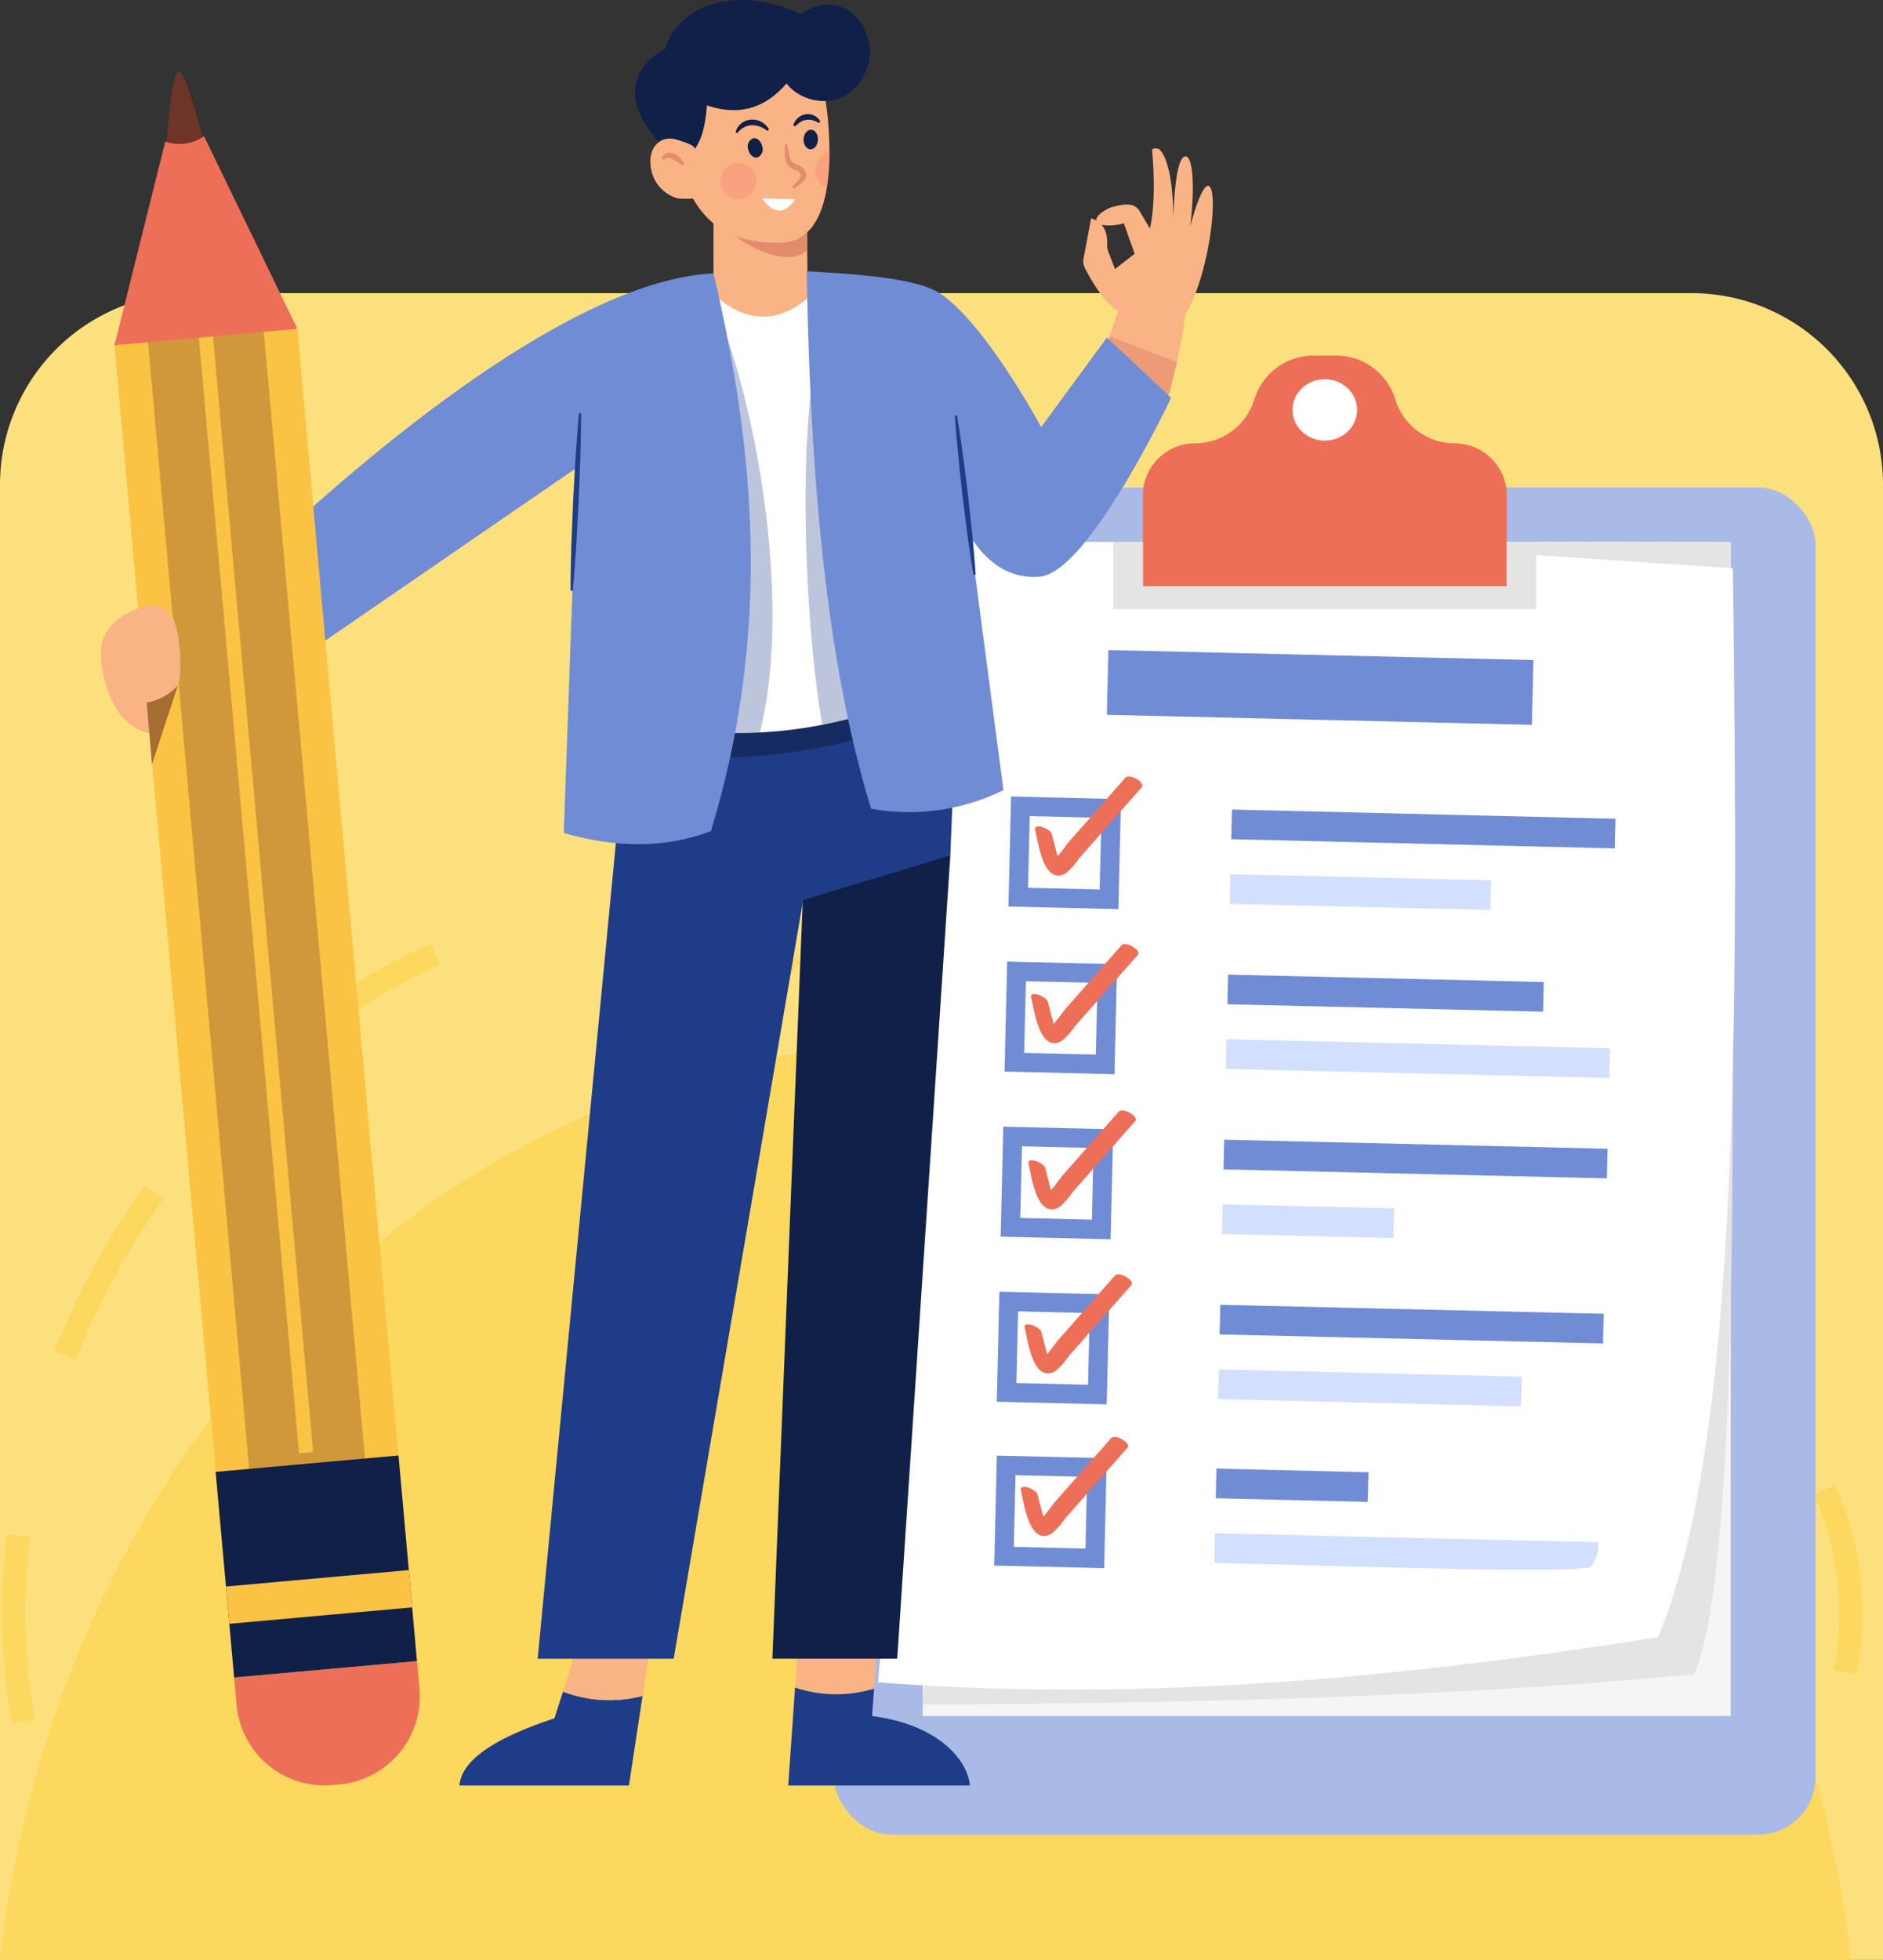 <svg xmlns="http://www.w3.org/2000/svg" width="295" height="306.904" viewBox="0 0 295 306.904">
  <rect x="0" y="0" width="295" height="306.904" fill="#333333" stroke="none"/>
  <g id="Grupo_93990" data-name="Grupo 93990" transform="translate(-180 -4485.096)">
    <path id="Rectángulo_35237" data-name="Rectángulo 35237" d="M30,0H265a30,30,0,0,1,30,30V261a0,0,0,0,1,0,0H0a0,0,0,0,1,0,0V30A30,30,0,0,1,30,0Z" transform="translate(180 4531)" fill="#fde07e"/>
    <g id="Grupo_92849" data-name="Grupo 92849" transform="translate(-442.031 4314.723)">
      <g id="Grupo_92848" data-name="Grupo 92848" transform="translate(622.031 244.96)">
        <g id="Grupo_92817" data-name="Grupo 92817" transform="translate(0 69.057)">
          <g id="Grupo_92816" data-name="Grupo 92816" transform="translate(2.146)">
            <path id="Trazado_127171" data-name="Trazado 127171" d="M920.089,797.241c15.23,33.459-6.808,99.107-146.579,53.483-70.079-22.875-122.426,28.656-133.212-7.313-25.126-83.783,77.486-180.7,134.546-113.038C827,792.222,892.369,736.344,920.089,797.241Z" transform="translate(-636.406 -707.632)" fill="none" stroke="#fdd85e" stroke-miterlimit="10" stroke-width="3.642" stroke-dasharray="29.212 29.212"/>
          </g>
          <path id="Trazado_127172" data-name="Trazado 127172" d="M912,983.677H622.031c9.075-80.9,70.521-143.473,144.985-143.473S902.926,902.779,912,983.677Z" transform="translate(-622.031 -820.417)" fill="#fdd85e"/>
        </g>
        <g id="Grupo_92843" data-name="Grupo 92843" transform="translate(130.661 -18.904)">
          <rect id="Rectángulo_35929" data-name="Rectángulo 35929" width="153.785" height="210.955" rx="9" transform="translate(0 20.651)" fill="#a9bae6"/>
          <g id="Grupo_92841" data-name="Grupo 92841" transform="translate(6.89 29.153)">
            <g id="Grupo_92818" data-name="Grupo 92818">
              <rect id="Rectángulo_35930" data-name="Rectángulo 35930" width="126.577" height="183.868" transform="translate(7.009)" fill="#f6f5f5"/>
              <path id="Trazado_127173" data-name="Trazado 127173" d="M1663.527,440.287c.04,71.7,2.354,158.17-5.7,177.316-35.474,3.456-77.01,4.565-120.879,4.772l16.675-181.534Z" transform="translate(-1529.942 -440.286)" fill="#e4e4e4"/>
              <path id="Trazado_127174" data-name="Trazado 127174" d="M1612.219,611.857c-55.291,8.849-92.245,9.315-122.216,7.09,3.884-41.345,5.441-110.03,7.007-178.6l66.627.148,60.3,3.98C1624.816,515.644,1624.912,581.388,1612.219,611.857Z" transform="translate(-1490.003 -440.334)" fill="#fff"/>
            </g>
            <g id="Grupo_92840" data-name="Grupo 92840" transform="translate(19.747 16.957)">
              <rect id="Rectángulo_35931" data-name="Rectángulo 35931" width="66.605" height="10.145" transform="translate(16.346 0) rotate(1.348)" fill="#708cd5"/>
              <g id="Grupo_92839" data-name="Grupo 92839" transform="translate(0 19.793)">
                <g id="Grupo_92822" data-name="Grupo 92822" transform="translate(2.23)">
                  <g id="Grupo_92819" data-name="Grupo 92819" transform="translate(33.131 5.181)">
                    <rect id="Rectángulo_35932" data-name="Rectángulo 35932" width="60.078" height="4.644" transform="matrix(1, 0.024, -0.024, 1, 0.347, 0)" fill="#708cd5"/>
                    <rect id="Rectángulo_35933" data-name="Rectángulo 35933" width="40.836" height="4.644" transform="translate(0.109 10.122) rotate(1.348)" fill="#d3dfff"/>
                  </g>
                  <g id="Grupo_92821" data-name="Grupo 92821" transform="translate(0)">
                    <rect id="Rectángulo_35934" data-name="Rectángulo 35934" width="14.223" height="14.223" transform="matrix(1, 0.024, -0.024, 1, 0.335, 4.674)" fill="#fff" stroke="#708cd5" stroke-miterlimit="10" stroke-width="3"/>
                    <g id="Grupo_92820" data-name="Grupo 92820" transform="translate(2.624)">
                      <path id="Trazado_127175" data-name="Trazado 127175" d="M1654.85,694.91c.439,1.681,1.25,8.72,4.775,6.752a10.741,10.741,0,0,0,2.109-2.344l3.28-3.724,6.559-7.447c.56-.636-1.914-2.232-2.617-1.433l-5.83,6.619-2.915,3.31c-.674.766-2.234,3.235-3.234,3.454l1.632.527c.385.315-.33-1.921-.346-1.982l-.813-3.115c-.224-.858-2.931-1.889-2.6-.618Z" transform="translate(-1654.822 -686.495)" fill="#ee6f57"/>
                    </g>
                  </g>
                </g>
                <g id="Grupo_92826" data-name="Grupo 92826" transform="translate(1.622 26.251)">
                  <g id="Grupo_92823" data-name="Grupo 92823" transform="translate(33.131 4.78)">
                    <rect id="Rectángulo_35935" data-name="Rectángulo 35935" width="49.473" height="4.644" transform="translate(0.347 0) rotate(1.348)" fill="#708cd5"/>
                    <rect id="Rectángulo_35936" data-name="Rectángulo 35936" width="60.078" height="4.644" transform="translate(0.109 10.122) rotate(1.348)" fill="#d3dfff"/>
                  </g>
                  <g id="Grupo_92825" data-name="Grupo 92825" transform="translate(0)">
                    <rect id="Rectángulo_35937" data-name="Rectángulo 35937" width="14.223" height="14.223" transform="matrix(1, 0.024, -0.024, 1, 0.335, 4.273)" fill="#fff" stroke="#708cd5" stroke-miterlimit="10" stroke-width="3"/>
                    <g id="Grupo_92824" data-name="Grupo 92824" transform="translate(2.614)">
                      <path id="Trazado_127176" data-name="Trazado 127176" d="M1650.71,870.788c.439,1.68,1.25,8.72,4.775,6.752a10.738,10.738,0,0,0,2.11-2.344l3.279-3.724,6.559-7.447c.56-.636-1.914-2.232-2.617-1.433l-5.83,6.62-2.915,3.31c-.675.766-2.234,3.235-3.234,3.454l1.632.527c.385.315-.33-1.921-.346-1.982l-.813-3.115c-.224-.858-2.931-1.889-2.6-.618Z" transform="translate(-1650.682 -862.373)" fill="#ee6f57"/>
                    </g>
                  </g>
                </g>
                <g id="Grupo_92830" data-name="Grupo 92830" transform="translate(1.013 52.285)">
                  <g id="Grupo_92827" data-name="Grupo 92827" transform="translate(33.131 4.596)">
                    <rect id="Rectángulo_35938" data-name="Rectángulo 35938" width="60.078" height="4.644" transform="translate(0.348 0) rotate(1.348)" fill="#708cd5"/>
                    <rect id="Rectángulo_35939" data-name="Rectángulo 35939" width="26.868" height="4.644" transform="translate(0.109 10.122) rotate(1.348)" fill="#d3dfff"/>
                  </g>
                  <g id="Grupo_92829" data-name="Grupo 92829" transform="translate(0)">
                    <rect id="Rectángulo_35940" data-name="Rectángulo 35940" width="14.223" height="14.223" transform="matrix(1, 0.024, -0.024, 1, 0.335, 4.089)" fill="#fff" stroke="#708cd5" stroke-miterlimit="10" stroke-width="3"/>
                    <g id="Grupo_92828" data-name="Grupo 92828" transform="translate(2.807)">
                      <path id="Trazado_127177" data-name="Trazado 127177" d="M1647.927,1045.209c.439,1.681,1.25,8.72,4.775,6.752a10.741,10.741,0,0,0,2.109-2.344l3.28-3.724,6.559-7.447c.56-.636-1.914-2.232-2.617-1.433l-5.83,6.62-2.915,3.31c-.674.766-2.234,3.235-3.234,3.454l1.632.527c.385.315-.33-1.921-.346-1.982l-.813-3.115c-.224-.858-2.931-1.889-2.6-.618Z" transform="translate(-1647.899 -1036.794)" fill="#ee6f57"/>
                    </g>
                  </g>
                </g>
                <g id="Grupo_92834" data-name="Grupo 92834" transform="translate(0.405 77.965)">
                  <g id="Grupo_92831" data-name="Grupo 92831" transform="translate(33.131 4.766)">
                    <rect id="Rectángulo_35941" data-name="Rectángulo 35941" width="60.078" height="4.644" transform="translate(0.348 0) rotate(1.348)" fill="#708cd5"/>
                    <rect id="Rectángulo_35942" data-name="Rectángulo 35942" width="47.459" height="4.644" transform="matrix(1, 0.024, -0.024, 1, 0.109, 10.122)" fill="#d3dfff"/>
                  </g>
                  <g id="Grupo_92833" data-name="Grupo 92833" transform="translate(0)">
                    <rect id="Rectángulo_35943" data-name="Rectángulo 35943" width="14.223" height="14.223" transform="matrix(1, 0.024, -0.024, 1, 0.335, 4.259)" fill="#fff" stroke="#708cd5" stroke-miterlimit="10" stroke-width="3"/>
                    <g id="Grupo_92832" data-name="Grupo 92832" transform="translate(2.811)">
                      <path id="Trazado_127178" data-name="Trazado 127178" d="M1643.878,1217.264c.439,1.681,1.25,8.72,4.775,6.752a10.744,10.744,0,0,0,2.109-2.344l3.28-3.724,6.559-7.447c.56-.636-1.914-2.232-2.617-1.433l-5.83,6.62-2.915,3.31c-.674.766-2.234,3.235-3.234,3.454l1.632.527c.385.316-.33-1.921-.346-1.982l-.814-3.115c-.224-.858-2.931-1.889-2.6-.618Z" transform="translate(-1643.85 -1208.849)" fill="#ee6f57"/>
                    </g>
                  </g>
                </g>
                <g id="Grupo_92838" data-name="Grupo 92838" transform="translate(0 103.421)">
                  <g id="Grupo_92835" data-name="Grupo 92835" transform="translate(32.932 4.964)">
                    <rect id="Rectángulo_35944" data-name="Rectángulo 35944" width="23.815" height="4.644" transform="matrix(1, 0.024, -0.024, 1, 0.347, 0)" fill="#708cd5"/>
                    <path id="Trazado_127179" data-name="Trazado 127179" d="M1903.112,1481.889l-60.061-1.414-.109,4.643c23.237.545,52.824,1.634,58.861.707A5.211,5.211,0,0,0,1903.112,1481.889Z" transform="translate(-1842.942 -1470.353)" fill="#d3dfff"/>
                  </g>
                  <g id="Grupo_92837" data-name="Grupo 92837">
                    <rect id="Rectángulo_35945" data-name="Rectángulo 35945" width="14.223" height="14.223" transform="translate(0.335 4.462) rotate(1.348)" fill="#fff" stroke="#708cd5" stroke-miterlimit="10" stroke-width="3"/>
                    <g id="Grupo_92836" data-name="Grupo 92836" transform="translate(2.617)">
                      <path id="Trazado_127180" data-name="Trazado 127180" d="M1639.865,1387.812c.439,1.681,1.25,8.72,4.775,6.752a10.732,10.732,0,0,0,2.11-2.344l3.28-3.723,6.559-7.447c.561-.636-1.914-2.232-2.617-1.433l-5.83,6.62-2.915,3.31c-.674.766-2.234,3.235-3.234,3.454l1.632.527c.385.315-.33-1.921-.346-1.982l-.813-3.115c-.224-.858-2.931-1.889-2.6-.618Z" transform="translate(-1639.836 -1379.397)" fill="#ee6f57"/>
                    </g>
                  </g>
                </g>
              </g>
            </g>
          </g>
          <g id="Grupo_92842" data-name="Grupo 92842" transform="translate(43.756)">
            <path id="Trazado_127181" data-name="Trazado 127181" d="M1825.017,266.889V281.08H1768V266.889a8.191,8.191,0,0,1,2.4-5.8,6.768,6.768,0,0,1,.579-.519,8.137,8.137,0,0,1,5.218-1.881,9.654,9.654,0,0,0,4.191-.955,10.044,10.044,0,0,0,1.576-.949,9.648,9.648,0,0,0,3.5-4.961,9.689,9.689,0,0,1,9.266-6.866h3.558a9.689,9.689,0,0,1,9.266,6.866,9.648,9.648,0,0,0,3.5,4.961,10.033,10.033,0,0,0,1.576.949,9.654,9.654,0,0,0,4.191.955,8.207,8.207,0,0,1,8.2,8.2Z" transform="translate(-1763.373 -244.96)" fill="#ee6f57"/>
            <path id="Trazado_127182" data-name="Trazado 127182" d="M1803.271,440.28v10.55H1737V440.28h4.627v6.967h57.017V440.28Z" transform="translate(-1737 -411.127)" fill="#e4e4e4"/>
            <ellipse id="Elipse_5130" data-name="Elipse 5130" cx="5.057" cy="4.807" rx="5.057" ry="4.807" transform="translate(28.079 3.7)" fill="#fff"/>
          </g>
        </g>
        <g id="Grupo_92847" data-name="Grupo 92847" transform="translate(15.818 -74.587)">
          <g id="Grupo_92844" data-name="Grupo 92844" transform="translate(153.892 23.24)">
            <path id="Trazado_127183" data-name="Trazado 127183" d="M1439.744,653.781c-2.966-.561-5.738-5.517-6.7-7.417a2.356,2.356,0,0,1-.213-1.508l1.18-6.256s2.724.463,2.513,4.09a2.669,2.669,0,0,0,.19,1.1l1.042,2.728,3.083-2.386-1.69-4.773a8.208,8.208,0,0,1-3.431.249c-2.4-.766.746-2.635,1.74-2.834s3.182-.995,4.176.7,1.591,2.685,1.591,2.685,1.094-3.779.348-12.231c-.033-.38.92-.372,1.187-.1.8.815,2.076,3.3,2.144,10.839,0,0,.133-8.791,1.641-9.7,1.243-.746,1.871,3.557,1,10.854,0,0,1.623-6.318,2.783-6.329,1.959-.019.026,16.873-4.9,21.908Z" transform="translate(-1432.788 -627.631)" fill="#f9b384"/>
            <path id="Trazado_127184" data-name="Trazado 127184" d="M1456.245,735.28q-.131,1.261-.289,2.443v.009a70.834,70.834,0,0,1-1.3,7.451c-.026.105-.043.2-.07.3-1.5,6.138-1.769,9.141-6.883,8.336l-5.262-5.989-.053-.061-.385-.438,1.068-3.152.14-.411.788-2.294.1-.3,1.349-3.949.543-1.6Z" transform="translate(-1439.989 -711.715)" fill="#f9b384"/>
          </g>
          <g id="Grupo_92845" data-name="Grupo 92845" transform="translate(56.157 253.828)">
            <path id="Trazado_127185" data-name="Trazado 127185" d="M1002.538,1731.542l-1.34,4.186c-9.185,3.018-14.542,6.475-14.886,10.508h26.561l2.129-14.017A20.6,20.6,0,0,1,1002.538,1731.542Z" transform="translate(-986.313 -1720.478)" fill="#1f3c88"/>
            <path id="Trazado_127186" data-name="Trazado 127186" d="M1063.764,1684l-3.331,10.407a20.6,20.6,0,0,0,12.465.676l1.373-9.041Z" transform="translate(-1044.208 -1683.343)" fill="#f9b384"/>
            <path id="Trazado_127187" data-name="Trazado 127187" d="M1238.912,1691.6l.779-10.6-12.478.657-.682,9.772A20.416,20.416,0,0,0,1238.912,1691.6Z" transform="translate(-1173.947 -1681)" fill="#f9b384"/>
            <path id="Trazado_127188" data-name="Trazado 127188" d="M1250.1,1743.969c-.344-4.033-5.035-9.559-15.323-10.872l.315-4.285a20.417,20.417,0,0,1-12.38-.172l-1.069,15.329Z" transform="translate(-1170.131 -1718.211)" fill="#1f3c88"/>
          </g>
          <path id="Trazado_127189" data-name="Trazado 127189" d="M1183.179,678.661l-15.052.105V656h14.6l.009,1.392.07,7.215.1,11.585Z" transform="translate(-1072.17 -626.55)" fill="#f9b384"/>
          <path id="Trazado_127190" data-name="Trazado 127190" d="M1189.707,674.575c-2.706,2.846-9.763-.368-12.74-3.5l12.67-3.713Z" transform="translate(-1079.075 -635.423)" fill="#e28b6d"/>
          <path id="Trazado_127191" data-name="Trazado 127191" d="M1166.136,577.886a32.555,32.555,0,0,1-.394,5.122c-.735,4.588-2.679,8.555-7.162,8.677-10.595.306-13.616-5.753-15.613-10.709s1.244-16.9,1.244-16.9l13.712-1.357,7.53,6.173A56.214,56.214,0,0,1,1166.136,577.886Z" transform="translate(-1052.011 -553.69)" fill="#f9b384"/>
          <path id="Trazado_127192" data-name="Trazado 127192" d="M1119.629,545.916s3.023-.139,3.539-7.941c5.405,1.809,9.355.16,12.484-3.44,2.671,3.526,10.145,4.631,12.67-2.59,1.824-5.217-3.21-12.988-10.544-8.282-7.187-3.631-18.088-3.382-21.224,5.525,0,0-10.905,5.028.642,16.1A13.358,13.358,0,0,0,1119.629,545.916Z" transform="translate(-1028.245 -521.467)" fill="#102048"/>
          <path id="Trazado_127193" data-name="Trazado 127193" d="M1238.188,1133.3l-8.32,125.8h-19.556l4.889-122.076,2.992-1.386Z" transform="translate(-1105.122 -999.367)" fill="#102048"/>
          <path id="Trazado_127194" data-name="Trazado 127194" d="M1056.031,1021.34l-13.718,143.018h21.307l20.285-118.792,23.058-7.005,1.021-25.393-51.37-1.167Z" transform="translate(-973.898 -904.62)" fill="#1f3c88"/>
          <path id="Trazado_127195" data-name="Trazado 127195" d="M1103.513,1004.452c11.638,4.178,38.943-.6,44.612-6.416l-4.029-8.057-44.911,5.968Z" transform="translate(-1018.321 -887.419)" fill="#102048" opacity="0.6"/>
          <path id="Trazado_127196" data-name="Trazado 127196" d="M1172.09,787.56c-.376.158-.762.324-1.156.473a79.053,79.053,0,0,1-14.588,4.343,66.932,66.932,0,0,1-9.781,1.2,56.517,56.517,0,0,1-15.358-1.243l6.524-60.821.8-7.417s8.537,10.507,17.95-1.094Z" transform="translate(-1043.332 -678.884)" fill="#fff"/>
          <path id="Trazado_127197" data-name="Trazado 127197" d="M1146.565,811.931a56.516,56.516,0,0,1-15.358-1.243l6.524-60.821,2.329-3.367C1145.813,760.492,1151.705,791.476,1146.565,811.931Z" transform="translate(-1043.332 -697.239)" fill="#1f3c88" opacity="0.3"/>
          <path id="Trazado_127198" data-name="Trazado 127198" d="M909.734,717c6.486,27.539,9.155,55.876-.4,87.343-7.086,2.7-14.8,2.665-23.058.292l2.043-57.207-48.086,33.055-2.919-18.023C855.8,744.785,887.758,718.083,909.734,717Z" transform="translate(-813.773 -674.197)" fill="#708cd5"/>
          <path id="Trazado_127199" data-name="Trazado 127199" d="M1251.286,834.9a79.052,79.052,0,0,1-14.588,4.343c-2.9-16.619-3.537-43.921-1.182-56.241Z" transform="translate(-1123.685 -725.749)" fill="#1f3c88" opacity="0.3"/>
          <path id="Trazado_127200" data-name="Trazado 127200" d="M1456.034,766.21c-.026.105-.043.2-.07.3-1.5,6.138-1.769,9.141-6.883,8.336l-5.262-5.989-.052-.061.683-3.59.14-.411.788-2.294.1-.3Z" transform="translate(-1287.471 -709.502)" fill="#e28b6d" opacity="0.6"/>
          <path id="Trazado_127201" data-name="Trazado 127201" d="M1291.977,735.311s-12.915,27.363-20.577,28.02c-7.427.637-10.945-6.567-10.945-6.567l5.254,39.99a33.528,33.528,0,0,1-20.726,2.916c-6.944-22.547-9.568-51.7-10.085-84.169,5.621.35,16.755.831,20.742,3.393,7.151,4.6,15.98,21.015,15.98,21.015l10.289-14.01Z" transform="translate(-1124.324 -673.025)" fill="#708cd5"/>
          <g id="Grupo_92846" data-name="Grupo 92846" transform="translate(2.114 11.237)">
            <path id="Trazado_127202" data-name="Trazado 127202" d="M776.388,585.295s.782-13.09,2.114-12.472,4,12,4,12l-2.857,4.61Z" transform="translate(-768.299 -572.801)" fill="#6f3428"/>
            <path id="Trazado_127203" data-name="Trazado 127203" d="M853.72,1709.667l.387,4.308a13.827,13.827,0,0,1-12.533,15.008l-1.107.1a13.827,13.827,0,0,1-15.008-12.533l-.387-4.308Z" transform="translate(-806.325 -1460.801)" fill="#ee6f57"/>
            <rect id="Rectángulo_35946" data-name="Rectángulo 35946" width="28.764" height="209.448" transform="translate(0.004 42.832) rotate(-5.134)" fill="#fbc343"/>
            <rect id="Rectángulo_35947" data-name="Rectángulo 35947" width="10.216" height="183.588" transform="translate(8.862 37.819) rotate(-5.134)" fill="none" stroke="#6f3428" stroke-miterlimit="10" stroke-width="8" opacity="0.3"/>
            <path id="Trazado_127204" data-name="Trazado 127204" d="M843.387,1594.8l-28.642,2.574-.753-8.406-.525-5.84-1.62-17.95,28.65-2.574,1.611,17.95.526,5.841Z" transform="translate(-795.996 -1345.928)" fill="#102048"/>
            <rect id="Rectángulo_35948" data-name="Rectángulo 35948" width="28.757" height="5.864" transform="translate(17.471 237.197) rotate(-5.136)" fill="#fbc343"/>
            <path id="Trazado_127205" data-name="Trazado 127205" d="M739.437,651.673l7.958-31.893a6.841,6.841,0,0,0,6.079-.839L768.088,649.1Z" transform="translate(-739.437 -608.841)" fill="#ee6f57"/>
          </g>
          <path id="Trazado_127206" data-name="Trazado 127206" d="M1129.859,622.008c-.128-.47-2.266-1.117-2.737-1.247a3.281,3.281,0,0,0-2.233.021c-2.586,1.168-2.24,4.871-.9,6.816a5.83,5.83,0,0,0,3.162,2.321c.469.134,4.917.188,4.722-.527Z" transform="translate(-1036.89 -598.879)" fill="#f9b384"/>
          <path id="Trazado_127207" data-name="Trazado 127207" d="M741.352,957.07a3.894,3.894,0,0,0-4.975-2.57c-3.259,1.125-6.1,3.035-6.537,6.282-.4,2.958,1.079,12.4,7.686,13.618l-.539-4.854s4.045-.944,4.854-2.7C742.406,965.622,742.444,960.5,741.352,957.07Z" transform="translate(-729.779 -859.541)" fill="#f9b384"/>
          <path id="Trazado_127208" data-name="Trazado 127208" d="M1341.21,818.576c.347,2.067.643,4.141.927,6.216s.527,4.154.793,6.231l.679,6.245c.2,2.085.391,4.17.52,6.263l-.34.04c-.358-2.066-.651-4.14-.94-6.214l-.781-6.233c-.22-2.082-.473-4.161-.666-6.246s-.394-4.17-.533-6.262Z" transform="translate(-1207.099 -753.537)" fill="#1f3c88"/>
          <path id="Trazado_127209" data-name="Trazado 127209" d="M1067.519,816.979c0,2.322-.061,4.641-.13,6.96s-.178,4.635-.264,6.953l-.38,6.948c-.155,2.315-.314,4.629-.54,6.94l-.342-.016c-.006-2.322.053-4.641.117-6.96l.277-6.952c.133-2.316.232-4.633.392-6.948s.312-4.629.527-6.941Z" transform="translate(-992.293 -752.278)" fill="#1f3c88"/>
          <path id="Trazado_127210" data-name="Trazado 127210" d="M1195.03,621.6a1.376,1.376,0,0,1-.76,1.741c-.6.135-1.245-.424-1.43-1.25a1.376,1.376,0,0,1,.76-1.741C1194.205,620.212,1194.845,620.771,1195.03,621.6Z" transform="translate(-1091.435 -598.686)" fill="#102048"/>
          <path id="Trazado_127211" data-name="Trazado 127211" d="M1234.886,615.832c-.036.845-.567,1.51-1.186,1.484s-1.092-.733-1.056-1.578.567-1.51,1.186-1.484S1234.922,614.986,1234.886,615.832Z" transform="translate(-1122.563 -593.941)" fill="#102048"/>
          <path id="Trazado_127212" data-name="Trazado 127212" d="M1219.468,624.635a19.885,19.885,0,0,1,.446,2.1,1.642,1.642,0,0,0,.424.728,2.767,2.767,0,0,0,.822.4,2.287,2.287,0,0,1,1.037.782,1.358,1.358,0,0,1,.106,1.433,2.7,2.7,0,0,1-.856.865c-.3.2-.589.418-.9.607l-.225-.258c.23-.284.483-.541.724-.811a2.559,2.559,0,0,0,.565-.737c.185-.4-.211-.848-.786-1.077a3.052,3.052,0,0,1-1.067-.606,2.134,2.134,0,0,1-.562-1.158c-.145-.811.021-1.505-.058-2.18Z" transform="translate(-1112.011 -602.051)" fill="#e28b6d"/>
          <path id="Trazado_127213" data-name="Trazado 127213" d="M1183.938,608.994a2.549,2.549,0,0,1,.894-1.365,2.721,2.721,0,0,1,1.587-.594,2.937,2.937,0,0,1,2.761,1.551l-.268.213a3.76,3.76,0,0,0-2.451-.893,2.862,2.862,0,0,0-2.213,1.234Z" transform="translate(-1084.52 -588.3)" fill="#102048"/>
          <path id="Trazado_127214" data-name="Trazado 127214" d="M1225.223,604.857a2.636,2.636,0,0,1,.687-1.106,2.291,2.291,0,0,1,1.243-.615,2.181,2.181,0,0,1,2.322,1.158l-.274.205a2.777,2.777,0,0,0-1.92-.5,2.465,2.465,0,0,0-.915.334,6.046,6.046,0,0,0-.849.7Z" transform="translate(-1116.768 -585.235)" fill="#102048"/>
          <path id="Trazado_127215" data-name="Trazado 127215" d="M1203.1,663.373c1.529,2.393,3.566,2.653,5.139.134Z" transform="translate(-1099.484 -632.309)" fill="#fff"/>
          <path id="Trazado_127216" data-name="Trazado 127216" d="M1243.232,629.333a40.345,40.345,0,0,1-.435,5.706,2.637,2.637,0,0,1-1.83-2.513C1240.967,631.2,1241.98,629.534,1243.232,629.333Z" transform="translate(-1129.065 -605.721)" fill="#fc8879" opacity="0.4"/>
          <circle id="Elipse_5131" data-name="Elipse 5131" cx="2.824" cy="2.824" r="2.824" transform="translate(97.056 25.546)" fill="#fc8879" opacity="0.4"/>
          <path id="Trazado_127217" data-name="Trazado 127217" d="M1134.281,632.7a14.11,14.11,0,0,0-1.579-1.039,1.38,1.38,0,0,0-.7-.181,1.561,1.561,0,0,0-.728.334l-.287-.186a1.363,1.363,0,0,1,.832-.895,1.626,1.626,0,0,1,1.267.146,3.278,3.278,0,0,1,1.465,1.613Z" transform="translate(-1043.163 -606.756)" fill="#e28b6d"/>
          <path id="Trazado_127218" data-name="Trazado 127218" d="M767.38,1011.674l-4.064,12.348-.839-9.65A8.424,8.424,0,0,0,767.38,1011.674Z" transform="translate(-755.319 -904.365)" fill="#6f3428" opacity="0.6"/>
        </g>
      </g>
    </g>
  </g>
</svg>
